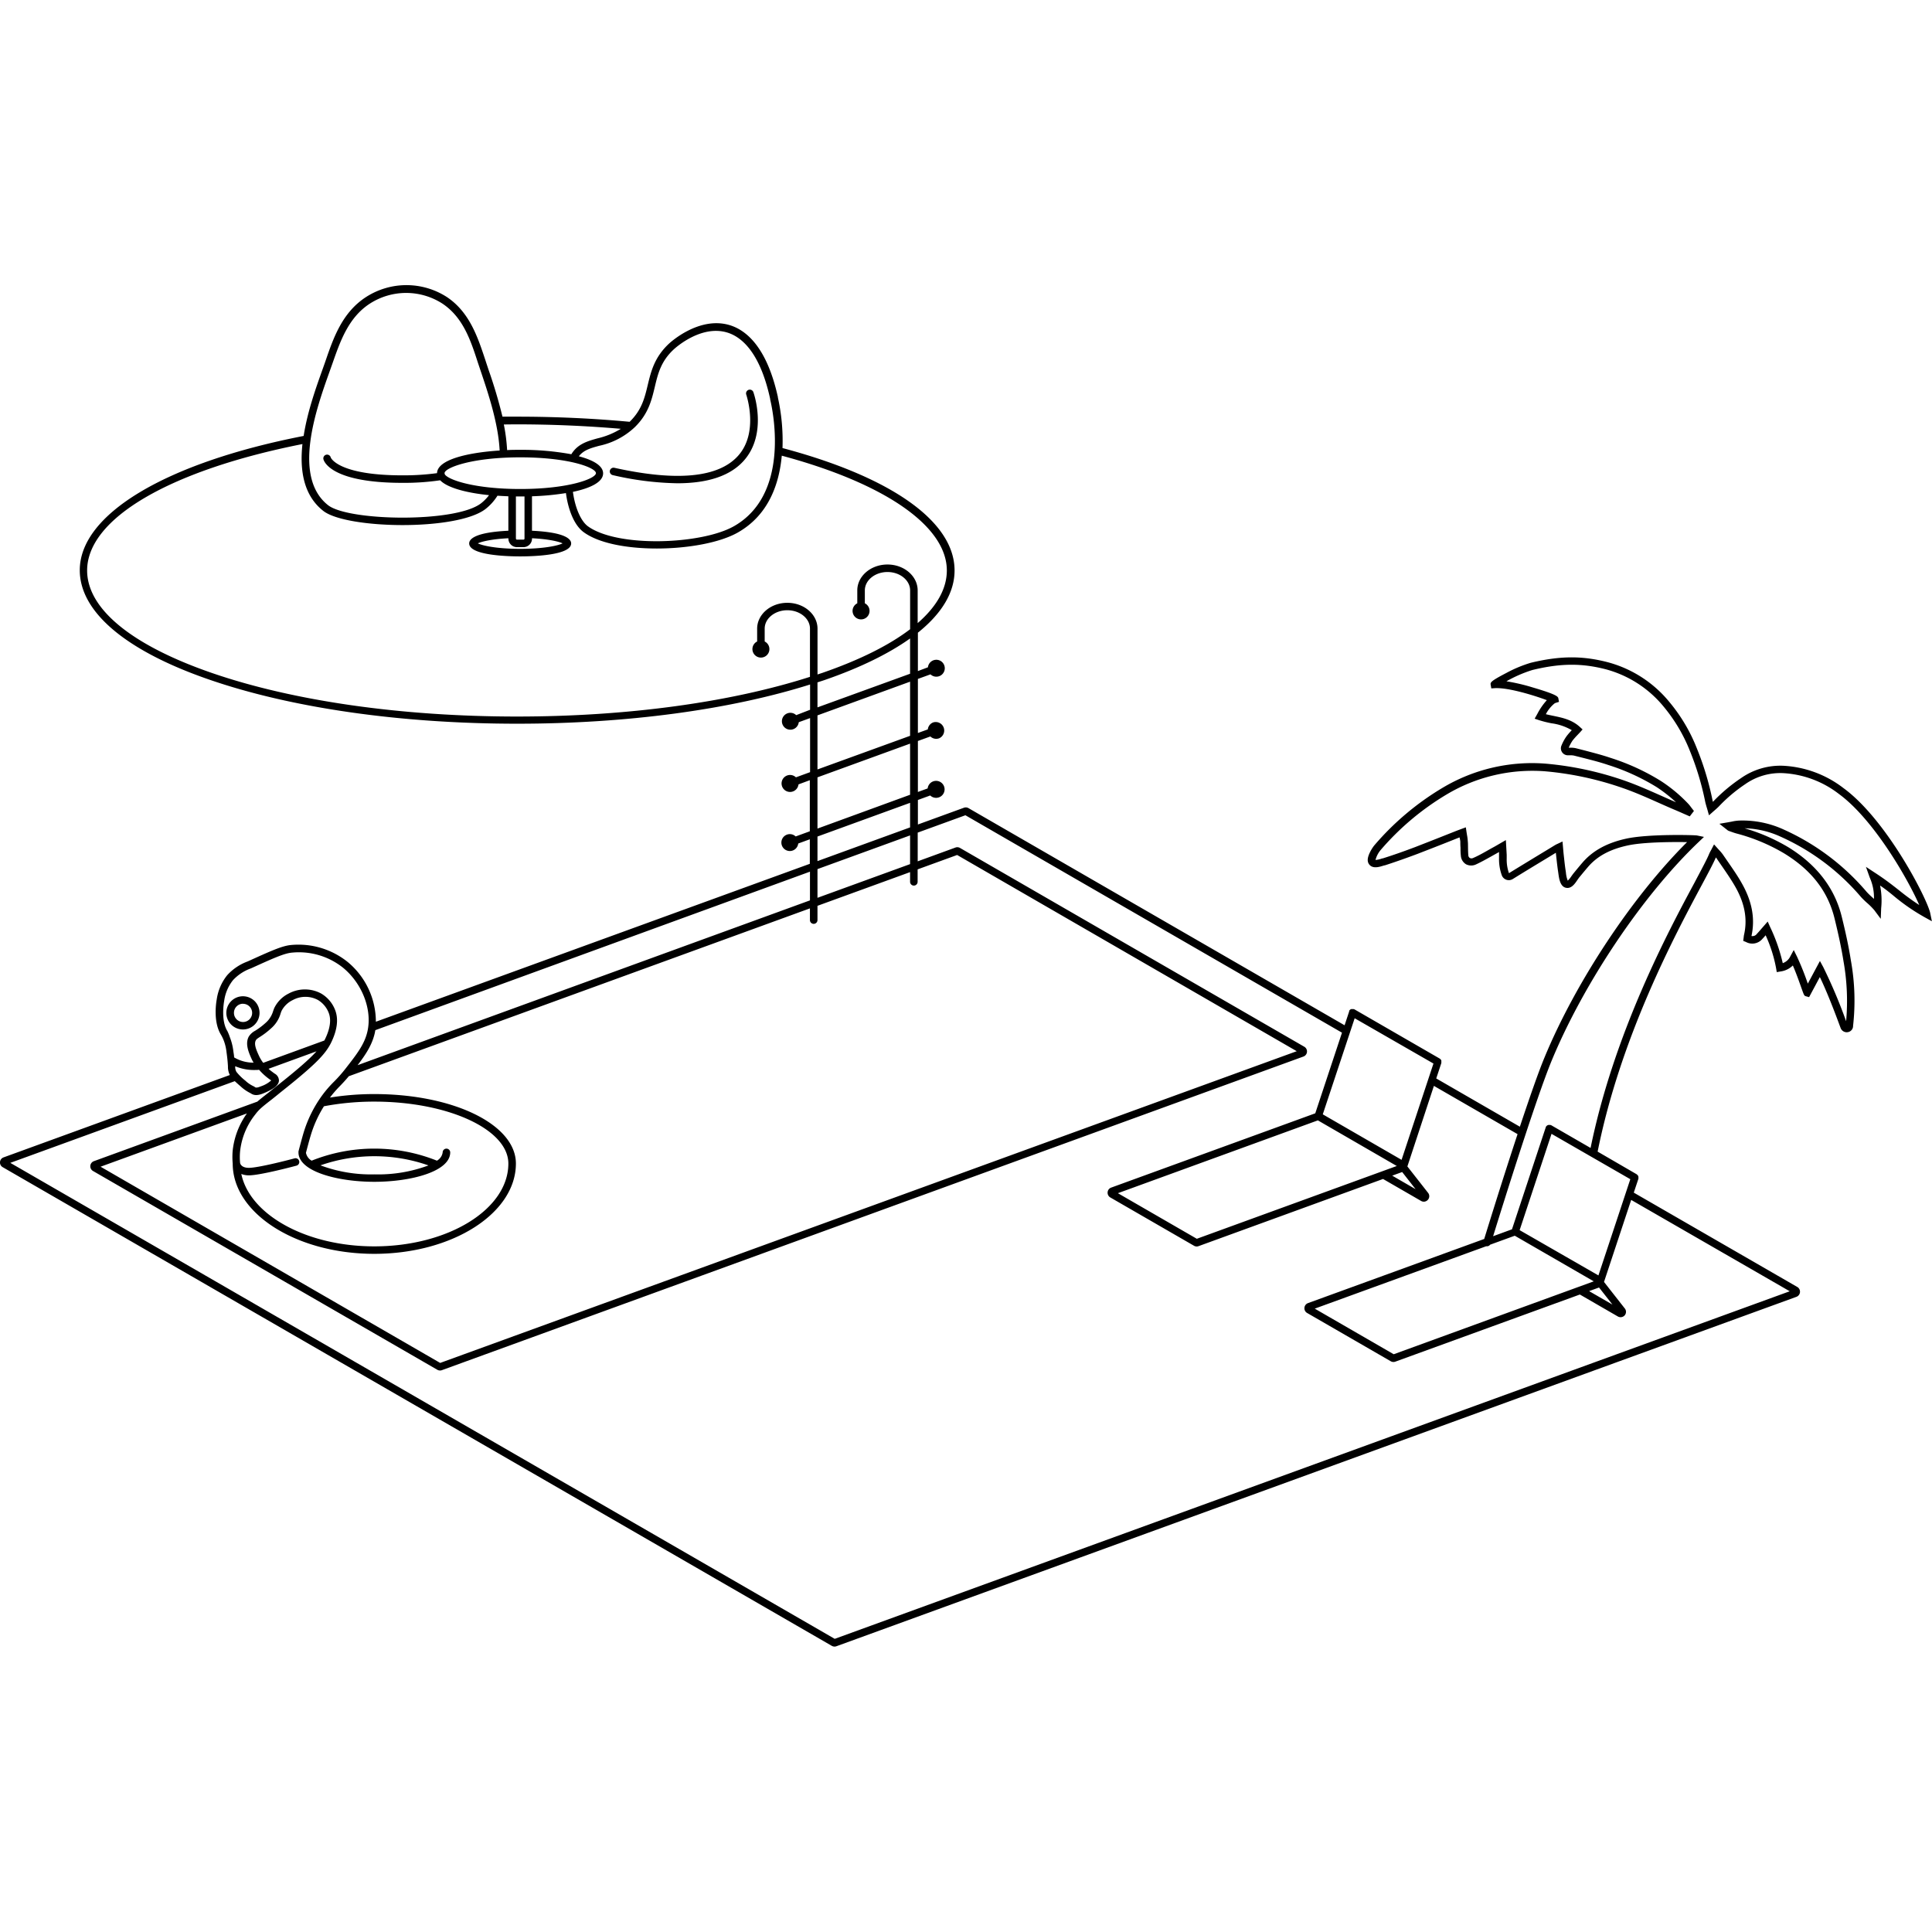 <svg id="Layer_1" data-name="Layer 1" xmlns="http://www.w3.org/2000/svg" viewBox="0 0 512 512"><path d="M511.52,241.94c-.87-3.91-11.57-24.76-23-33.1a28.52,28.52,0,0,0-15.85-5.9,18.14,18.14,0,0,0-11.25,3.25,44.22,44.22,0,0,0-7.38,6.2l-.11.11c0-.12-.06-.23-.08-.35a77.23,77.23,0,0,0-4.2-13.91,44.44,44.44,0,0,0-7.18-12.12,31.63,31.63,0,0,0-16.42-10.63c-6.75-1.75-12.66-1.71-20.4.16a34.3,34.3,0,0,0-6.47,2.7c-4.27,2.22-4.23,2.51-4.13,3.17l.16.91.91-.06c3.64-.21,10.67,2,13.81,3.18a17.23,17.23,0,0,0-2.52,3.64l-.71,1.27,1.13.38a28.16,28.16,0,0,0,3.4.85,14.25,14.25,0,0,1,5.31,1.82,15.86,15.86,0,0,0-1.41,1.63,11.85,11.85,0,0,0-1.3,2.38,1.85,1.85,0,0,0,1.62,2.64c.22,0,.44,0,.67,0a4.32,4.32,0,0,1,1,.08l2.19.55c2.28.58,4.64,1.17,6.87,1.93a57.44,57.44,0,0,1,12.88,5.89,39.1,39.1,0,0,1,5.1,4c-1.28-.55-2.54-1.11-3.81-1.68-3.13-1.39-6.37-2.83-9.67-4a86.25,86.25,0,0,0-21.13-4.56,46.22,46.22,0,0,0-27.29,6.43,72.66,72.66,0,0,0-18,15.17c-.47.53-2.06,2.88-1.76,4.33a1.87,1.87,0,0,0,.89,1.26c1,.57,2.36.13,3.45-.22l.12,0c2.84-.92,5.76-1.95,8.69-3.05,2.58-1,5.17-2,7.68-3l3.42-1.36h.05A10.2,10.2,0,0,1,387,223c0,.53,0,1.07.05,1.61,0,.69,0,1.41.09,2.13a2.88,2.88,0,0,0,1.37,2.3,3,3,0,0,0,2.73,0c1.38-.64,2.71-1.39,4-2.11l1.57-.88.45-.25,0,.67c0,.34,0,.67,0,1a12.57,12.57,0,0,0,.76,4.57,2,2,0,0,0,1.24,1.12,2,2,0,0,0,1.63-.2c3.22-2,6.45-3.95,9.69-5.91l1.74-1.06.06.62.11,1c.13,1.14.26,2.32.44,3.48l.05.35c.19,1.37.46,3.43,1.93,3.81s2.42-1,3.14-2.08l.41-.58.27-.32c.71-.86,1.42-1.72,2.15-2.57,2.45-2.83,5.79-4.63,10.5-5.65,4.18-.91,11.93-.94,15.71-.88-14.48,14.4-29.47,37-37.75,57-1.67,4-4.09,11-6.56,18.42l-22.16-12.79,1.35-4.08s0-.06,0-.1a.64.64,0,0,0,0-.2,1.1,1.1,0,0,0,0-.18.61.61,0,0,0,0-.18.89.89,0,0,0-.08-.17.83.83,0,0,0-.11-.15l-.15-.13-.08-.07-22.64-13.07-.09,0-.09-.05h-.1a.64.64,0,0,0-.2,0l-.18,0a.61.61,0,0,0-.18,0l-.17.08-.15.11-.13.15-.07.08a.32.32,0,0,1,0,.09s0,.06,0,.09l-1.22,3.69-99.66-57.54a1.42,1.42,0,0,0-1.22-.11l-12.2,4.44V212l3.27-1.19a2.25,2.25,0,1,0-.68-1.87l-2.59.94V196.37l3.31-1.2a2.23,2.23,0,0,0,2.31.49,2.25,2.25,0,0,0-1.54-4.22,2.22,2.22,0,0,0-1.45,1.86l-2.63.95V179.92l3.34-1.21a2.24,2.24,0,0,0,3.65-2.39,2.24,2.24,0,0,0-4.33.52l-2.66,1V167.67c6.37-5.1,9.72-10.69,9.72-16.49,0-12.92-16.61-24.73-45.6-32.44a52.93,52.93,0,0,0-1.22-13.39l0-.12c-3-13.62-8.69-17.92-13-19.13-8-2.24-15.49,4.63-15.81,4.92-3.92,3.64-4.81,7.4-5.68,11-.81,3.39-1.57,6.59-4.74,9.7l-.06.06c-9.68-.9-19.69-1.36-29.79-1.36-1.31,0-2.61,0-3.91,0a128.73,128.73,0,0,0-3.67-12.37c-.3-.92-.59-1.77-.84-2.55-2-6-4.15-12.76-10.28-16.82a19.77,19.77,0,0,0-21.31,0c-6.34,4.07-8.68,10.84-10.74,16.82-.25.73-.54,1.54-.85,2.41-1.66,4.65-4,11.14-5,17.62-36.6,7.13-59.33,20.76-59.33,35.58,0,11.06,12.19,21.37,34.33,29,21.8,7.53,50.77,11.68,81.56,11.68,29,0,56.35-3.68,77.65-10.39v6.7L211,189.52a2.24,2.24,0,1,0,.68,1.87l3-1.09v14.33L210.93,206a2.25,2.25,0,1,0,.68,1.87l3-1.11V220.3l-3.75,1.37a2.24,2.24,0,1,0,.68,1.87l3.07-1.12v6.5l-115,41.85a20.59,20.59,0,0,0-7.49-15.85A20.8,20.8,0,0,0,77,250.45c-2.34.25-5.34,1.61-11.34,4.33a13.71,13.71,0,0,0-5.45,3.66,13.18,13.18,0,0,0-2.77,6.4c-.11.58-1,5.7,1,9.17l.07.12a10.3,10.3,0,0,1,.73,1.47,12.22,12.22,0,0,1,.78,3.16c.28,2,.35,3.1.39,3.86a4.77,4.77,0,0,0,.5,2.27L1,306.7A1.44,1.44,0,0,0,0,307.93a1.42,1.42,0,0,0,.71,1.38L220.44,436.17a1.52,1.52,0,0,0,.72.19,1.43,1.43,0,0,0,.5-.09l254.42-92.6a1.45,1.45,0,0,0,.22-2.61l-43.33-25,1.23-3.69s0-.07,0-.1a1.36,1.36,0,0,0,0-.2,1.09,1.09,0,0,0,0-.18,1.05,1.05,0,0,0-.05-.19.8.8,0,0,0-.08-.16.61.61,0,0,0-.12-.15.64.64,0,0,0-.15-.13l-.07-.07-10.34-6c6.09-30.42,20.5-57.39,27.46-70.4,1.85-3.45,3.21-6,3.88-7.57l.2.27c.46.69.93,1.37,1.4,2.05,1.23,1.79,2.51,3.64,3.58,5.53,2.47,4.37,3.22,8.5,2.29,12.62a4.63,4.63,0,0,0-.1.65l-.13,1,.72.29a3.5,3.5,0,0,0,4.37-.82c.29-.31.57-.62.85-.95a36.92,36.92,0,0,1,2.78,8.76l.17,1,1-.17a5.72,5.72,0,0,0,3.26-1.59c.88,2,1.79,4.6,2.33,6.12.67,1.88.68,1.92,1.21,2.06l.77.21,2.85-5.32c1.89,3.9,4,9.42,5.28,12.9l.23.61a1.71,1.71,0,0,0,1.83,1.1,1.66,1.66,0,0,0,1.46-1.48l0-.16a59.76,59.76,0,0,0-.58-17.38c-.53-3.39-1.3-7.07-2.42-11.59-1.87-7.6-6.65-13.8-14.2-18.43a49.47,49.47,0,0,0-11.55-5,24.21,24.21,0,0,1,9.51,2.21,60.4,60.4,0,0,1,21.34,16,20.81,20.81,0,0,0,1.55,1.52,18,18,0,0,1,2,2l1.69,2.27.11-2.83a20,20,0,0,0-.29-6c1.47,1,2.71,2,3.91,3a53,53,0,0,0,7.89,5.4l1.93,1.07ZM359,269.85l20.88,12-8.45,25.52-20.88-12.06Zm12.59,40.75,3.55,4.54-6.19-3.58Zm-54.42,17.69-20.92-12.08,53-19.3L370.16,309ZM168.24,113.19c3.59-3.51,4.45-7.15,5.29-10.66s1.62-6.82,5.09-10c.29-.26,7-6.41,13.92-4.46,3.76,1.06,8.81,5,11.56,17.63l0,.14c1,4.16,5,25.31-9.58,33.6-8.53,4.86-30.77,5.74-38.69.05-1.91-1.37-3.45-5-4-9.14,4.71-1,8-2.62,8-4.91,0-2-2.58-3.51-6.43-4.52,1.25-1.61,3-2.13,5.39-2.78A19.64,19.64,0,0,0,168.24,113.19ZM137,112.46c9.32,0,18.56.41,27.53,1.18a20.82,20.82,0,0,1-6.18,2.53c-2.71.76-5.28,1.48-6.94,4.21a72.35,72.35,0,0,0-13.54-1.17c-1.15,0-2.32,0-3.48.07a47.09,47.09,0,0,0-.87-6.79C134.68,112.48,135.84,112.46,137,112.46Zm.87,8.74c13,0,20.06,2.77,20.06,4.19s-7.08,4.2-20.06,4.2c-12.09,0-19.06-2.41-20-3.89l0-.08a.71.71,0,0,1-.06-.23C117.81,124,124.89,121.2,137.87,121.2ZM137,145h1.72a2.27,2.27,0,0,0,2.27-2.27v-.09c4.6.23,7.18.91,8.1,1.36-1.2.6-5,1.45-11.23,1.45s-10-.85-11.23-1.45c.92-.45,3.5-1.13,8.1-1.36v.09A2.27,2.27,0,0,0,137,145Zm-.28-2.27V131.57H139v11.17a.27.27,0,0,1-.28.27H137A.27.27,0,0,1,136.73,142.74ZM87.28,98.64l.86-2.42c2-5.67,4.17-12.1,9.93-15.79a17.75,17.75,0,0,1,19.13,0c5.56,3.68,7.55,9.83,9.48,15.78l.86,2.56c1.81,5.39,4.52,13.44,4.87,20.62-8.69.56-16.51,2.47-16.59,6a66,66,0,0,1-9.18.58c-16.94,0-19-4.62-19-4.78a1,1,0,0,0-1.21-.68,1,1,0,0,0-.71,1.22c.17.63,2.17,6.23,20.93,6.23a65.58,65.58,0,0,0,10-.68c1.92,2,7,3.34,12.95,3.94a11.55,11.55,0,0,1-2.1,2.15c-6.73,5.24-35.16,4.75-40.56.51C77.4,126.36,83.83,108.33,87.28,98.64ZM137,189.89c-30.58,0-59.32-4.11-80.91-11.57-21.27-7.35-33-17-33-27.14,0-13.73,21.84-26.53,57.06-33.5-.74,6.93.28,13.6,5.52,17.71,3.07,2.42,12,3.76,21,3.76s18.22-1.33,22-4.26a13.61,13.61,0,0,0,3.16-3.52c1,.06,1.92.11,2.89.15v9.13c-9,.43-10.38,2.27-10.38,3.36,0,3.19,10.34,3.44,13.51,3.44s13.51-.25,13.51-3.44c0-1.09-1.4-2.93-10.38-3.36v-9.13a70.45,70.45,0,0,0,9-.85c.48,3.76,1.94,8.38,4.74,10.39,4.14,3,11.64,4.3,19.34,4.3,8.26,0,16.74-1.54,21.49-4.25,8.15-4.64,10.95-12.87,11.63-20.35,27.41,7.36,43.74,18.7,43.74,30.42,0,4.83-2.66,9.54-7.73,13.95v-8.66c0-3.79-3.58-6.87-8-6.87s-8,3.08-8,6.87v3.41a2.25,2.25,0,1,0,2,0v-3.41c0-2.69,2.69-4.88,6-4.88s6,2.19,6,4.88v10.28c-5.54,4.23-13.37,8.15-23.26,11.57l-1.28.42V166.61c0-3.78-3.57-6.86-8-6.86s-8,3.08-8,6.86V170a2.25,2.25,0,1,0,2,0v-3.41c0-2.68,2.68-4.87,6-4.87s6,2.19,6,4.87v12.78C193.46,186.17,166.07,189.89,137,189.89Zm79.64,38.31v-6.51l24.54-8.93v6.51Zm24.54-6.81V229l-24.54,8.93v-7.61Zm-24.54-1.81V206l24.54-8.93v13.55Zm0-15.67V189.58l24.54-8.93V195Zm0-16.45v-6.63c.64-.21,1.3-.41,1.93-.63,9.38-3.24,17-7,22.61-11v9.35Zm-1,57.37a1,1,0,0,0,1-1v-3.78l24.54-8.93v2.57a1,1,0,1,0,2,0v-3.3l10.47-3.81,90,52-227,82.61-90-52,38.79-14.12a20.65,20.65,0,0,0-3.77,9.79,19.36,19.36,0,0,0,0,3.49h0c0,13.2,16.84,23.93,37.52,23.93s37.53-10.73,37.53-23.93c0-10.32-16.49-18.41-37.53-18.41a73.77,73.77,0,0,0-11.75.93,29.82,29.82,0,0,1,2.59-3c.7-.72,1.47-1.53,2.41-2.66l122.2-44.48v3.06A1,1,0,0,0,215.65,244.83ZM99.47,273,214.65,231v7.61L94.77,282.28c2.18-2.85,3.85-5.4,4.56-8.54C99.38,273.49,99.42,273.22,99.47,273Zm-39.27.17-.05-.1c-1.65-2.9-.78-7.62-.74-7.82a11.22,11.22,0,0,1,2.33-5.49,12,12,0,0,1,4.76-3.13c5.79-2.63,8.7-3.94,10.73-4.16a18.76,18.76,0,0,1,13.7,4c5.09,4.2,7.74,11.13,6.45,16.85-.77,3.43-2.86,6.1-5.75,9.8a38,38,0,0,1-3,3.42,30.92,30.92,0,0,0-3,3.4,33,33,0,0,0-5.25,10.49c-.39,1.31-1.25,4.58-1.28,4.72l0,.25c0,5.06,10.36,7.79,20.1,7.79s20.11-2.73,20.11-7.79a1,1,0,1,0-2,0,3,3,0,0,1-1.52,2.19,44.72,44.72,0,0,0-33.2,0,3.13,3.13,0,0,1-1.51-2.09c.17-.65.89-3.38,1.23-4.49a31.12,31.12,0,0,1,3.54-7.84,71.39,71.39,0,0,1,13.34-1.23c19.6,0,35.53,7.37,35.53,16.42,0,12.1-15.93,21.94-35.53,21.94-18.08,0-33-8.39-35.24-19.19a5.45,5.45,0,0,0,2,.37c3.05,0,12.27-2.48,12.66-2.58a1,1,0,0,0-.52-1.93c-2.59.7-9.82,2.52-12.14,2.52-1.89,0-2.26-1-2.32-1.27a16.68,16.68,0,0,1,0-3.16,18.92,18.92,0,0,1,4-9.69c1.07-1.42,1.81-2,4.57-4.15.58-.47,1.26-1,2-1.62,10-7.94,12.38-10.56,13.88-14,1.26-2.85,1.56-5.37.89-7.49a8.69,8.69,0,0,0-3.85-4.81,9.06,9.06,0,0,0-8.62,0,8.35,8.35,0,0,0-3.84,3.89c-.09.23-.18.48-.27.74a6.85,6.85,0,0,1-1.27,2.4,7,7,0,0,1-.75.76,18.76,18.76,0,0,1-2.75,2.07,4.41,4.41,0,0,0-1.71,1.58c-1,1.92,0,4.18.82,6,.14.3.31.58.47.87a9.93,9.93,0,0,1-5.16-1.39c0-.5-.12-1.07-.21-1.73a14.85,14.85,0,0,0-.92-3.63A12.26,12.26,0,0,0,60.2,273.13Zm24.67,35.68a43.36,43.36,0,0,1,28.68,0,38.29,38.29,0,0,1-14.35,2.37A38.18,38.18,0,0,1,84.87,308.81ZM69.75,281.66a10,10,0,0,1-1.07-1.76c-.68-1.48-1.46-3.16-.88-4.2.16-.3.39-.46,1-.86a20.11,20.11,0,0,0,3-2.28,8.22,8.22,0,0,0,2.57-4c.07-.23.15-.43.23-.63a6.5,6.5,0,0,1,3-2.91,7,7,0,0,1,6.68,0,6.86,6.86,0,0,1,2.94,3.69c.52,1.65.25,3.7-.81,6.09-.14.32-.29.63-.46.95Zm.78,3.67c.49.4.84.65,1.1.83a1.73,1.73,0,0,0,.25.16,7.83,7.83,0,0,1-2.74,1.57c-1.17.49-1.42.32-1.6.19a1.88,1.88,0,0,0-.43-.25A8.35,8.35,0,0,1,65,286.37a14,14,0,0,1-2.34-2.31,2.6,2.6,0,0,1-.32-1.5,12.53,12.53,0,0,0,5.05,1c.51,0,.94,0,1.27-.06A15.71,15.71,0,0,0,70.53,285.33ZM474.3,342.2,221.21,434.31,2.73,308.17l59.49-21.65c.41.38.89.81,1.5,1.34a10.88,10.88,0,0,0,2.68,1.85c.69.48,1.59.81,3.5,0,2.94-1.21,4.2-2.37,4-3.64a2.12,2.12,0,0,0-1.11-1.55c-.22-.16-.53-.38-1-.74-.19-.16-.41-.34-.62-.54l12.71-4.63c-1.8,2-4.88,4.73-10.8,9.4l-2,1.61c-1.29,1-2.17,1.7-2.88,2.32L24.89,307.72a1.44,1.44,0,0,0-.23,2.61L115.89,363a1.41,1.41,0,0,0,.72.19,1.36,1.36,0,0,0,.49-.08L345.41,280a1.44,1.44,0,0,0,.23-2.61l-91.22-52.67a1.42,1.42,0,0,0-1.22-.11l-10,3.65v-7.61l12.64-4.6,99.8,57.62-7.08,21.37-54.09,19.69a1.42,1.42,0,0,0-.94,1.23,1.45,1.45,0,0,0,.72,1.38l22.16,12.79a1.41,1.41,0,0,0,1.22.11l48.89-17.8,10.08,5.82a1.48,1.48,0,0,0,.72.2,1.45,1.45,0,0,0,1.09-.51,1.42,1.42,0,0,0,.05-1.83l-5.49-7L380,287.77l22.17,12.79c-4,12.08-7.91,24.77-8.84,27.78l-46.7,17a1.44,1.44,0,0,0-.94,1.23,1.42,1.42,0,0,0,.71,1.38l22.17,12.8a1.43,1.43,0,0,0,1.21.1l48.9-17.79,10.07,5.82a1.47,1.47,0,0,0,.73.19,1.45,1.45,0,0,0,1.09-.5,1.43,1.43,0,0,0,0-1.84l-5.49-7,7.2-21.74ZM369.35,358.89,348.42,346.8l45.43-16.53.23,0a1,1,0,0,0,.81-.41l6.54-2.38,20.93,12.09Zm54.41-17.69,3.56,4.53-6.19-3.57Zm8.29-28.7L423.6,338,402.72,326l8.45-25.52Zm71.36-76.45c-1.83-1.44-3.73-2.94-6.42-4.69l-2.5-1.64,1,2.81a13,13,0,0,1,1.13,5.69l-.54-.5a18.25,18.25,0,0,1-1.37-1.33,62.4,62.4,0,0,0-22-16.55,26.15,26.15,0,0,0-11.84-2.38,11.51,11.51,0,0,0-2,.29l-1,.18-2.21.38,1.76,1.39.26.2a1.38,1.38,0,0,0,.49.31l.49.17c.5.18,1,.36,1.51.5a49.09,49.09,0,0,1,12.69,5.3c7.19,4.41,11.54,10,13.31,17.2,1.1,4.47,1.86,8.1,2.39,11.43a59.74,59.74,0,0,1,.68,15.82,136.93,136.93,0,0,0-6.06-14.34l-.88-1.62-3.21,6a73.81,73.81,0,0,0-2.88-7.19l-.85-1.71-.91,1.68a3.52,3.52,0,0,1-2,1.8,46.07,46.07,0,0,0-3.36-9.61l-.63-1.42-1.64,1.88c-.42.49-.81.94-1.22,1.37a1.41,1.41,0,0,1-1.44.58c1-4.58.17-9.14-2.53-13.91-1.11-2-2.41-3.85-3.67-5.68-.46-.67-.93-1.35-1.38-2a10.1,10.1,0,0,0-.89-1.07l-.45-.5-1-1.11-.68,1.3c-.08.16-.16.31-.23.43a8.07,8.07,0,0,0-.39.78c-.58,1.45-2,4.05-3.89,7.65-7,13-21.31,39.84-27.53,70.28l-10.48-6.05a.38.38,0,0,0-.1,0,.26.26,0,0,0-.09-.05h-.09l-.2,0h-.18a.6.6,0,0,0-.19.06.65.65,0,0,0-.17.08l-.14.11-.14.15-.06.07a.38.38,0,0,0,0,.1.41.41,0,0,0-.05.09l-8.94,27-5,1.83c2.47-8,11.36-36.46,15.51-46.51,8.51-20.59,24.17-43.9,39-58l1.37-1.31-1.85-.38c-.56-.12-12.81-.45-18.7.83-5.08,1.1-8.87,3.16-11.59,6.29-.74.86-1.46,1.73-2.18,2.61l-.26.32c-.16.19-.33.44-.52.7a6.71,6.71,0,0,1-1,1.22,7.28,7.28,0,0,1-.48-2.07l-.05-.4c-.18-1.12-.31-2.27-.43-3.39l-.11-1c-.05-.44-.09-.89-.13-1.36l-.19-2.15-1.52.71a3.43,3.43,0,0,0-.39.2l-2.58,1.57q-4.86,2.94-9.7,5.91a10.89,10.89,0,0,1-.6-3.86c0-.35,0-.7,0-1l-.22-3.91-2.09,1.21c-.4.24-.76.44-1.12.64-.54.29-1.07.59-1.6.89-1.25.71-2.54,1.44-3.85,2a1,1,0,0,1-.9,0,.9.9,0,0,1-.39-.76c-.06-.65-.07-1.3-.08-2s0-1.14-.06-1.71a13.8,13.8,0,0,0-.22-1.68l-.12-.75-.18-1.22-1.62.6-.75.28-3.43,1.36c-2.5,1-5.08,2-7.64,3-2.9,1.1-5.79,2.12-8.6,3l-.12,0a6.5,6.5,0,0,1-1.78.41,6.82,6.82,0,0,1,1.3-2.56,70.85,70.85,0,0,1,17.5-14.77,44.32,44.32,0,0,1,26.13-6.17A84.79,84.79,0,0,1,430,208.82c3.22,1.11,6.42,2.53,9.51,3.91,1.39.62,2.77,1.23,4.16,1.82q1.16.49,2.31,1l1.82.8,1.11-1.44-.48-.61-.26-.34c-.21-.29-.43-.58-.67-.85a39.69,39.69,0,0,0-7.38-6.16,59.07,59.07,0,0,0-13.32-6.11c-2.32-.79-4.71-1.39-7-2l-2.17-.55a5.89,5.89,0,0,0-1.47-.14h-.43a10.92,10.92,0,0,1,1-1.87,17.73,17.73,0,0,1,1.32-1.5l.69-.73.66-.74-.73-.67c-2.1-1.92-4.61-2.43-7-2.93-.69-.14-1.35-.28-2-.44a8.89,8.89,0,0,1,2.27-2.83h0a1.51,1.51,0,0,1,.36-.18l.85-.26-.16-.87c-.08-.48-.17-1-6.77-2.94a51.3,51.3,0,0,0-7-1.64,34.73,34.73,0,0,1,6.91-3c7.4-1.79,13-1.84,19.43-.18a29.8,29.8,0,0,1,15.41,10,43.16,43.16,0,0,1,6.86,11.6,75,75,0,0,1,4.08,13.56c.09.42.22.84.35,1.31.07.22.14.44.21.69l.43,1.54L454.1,215l.52-.45c.34-.3.62-.56.89-.83a41,41,0,0,1,7-5.91,16.14,16.14,0,0,1,10.06-2.92,26.51,26.51,0,0,1,14.76,5.52c9.28,6.78,18.38,22.73,21.29,29.43A61.15,61.15,0,0,1,503.41,236.05Z"/><path d="M162.38,125.91a80.63,80.63,0,0,0,17.12,2.16c8.17,0,14.08-2,17.63-6,6.29-7.09,2.71-17.61,2.55-18.06a1,1,0,1,0-1.88.66c0,.1,3.35,9.88-2.17,16.09-5.17,5.81-16.21,6.9-32.82,3.21a1,1,0,0,0-1.19.76A1,1,0,0,0,162.38,125.91Z"/><path d="M64.38,272.82a4.4,4.4,0,1,0-4.4-4.39A4.4,4.4,0,0,0,64.38,272.82Zm0-6.8A2.41,2.41,0,1,1,62,268.43,2.41,2.41,0,0,1,64.38,266Z"/></svg>